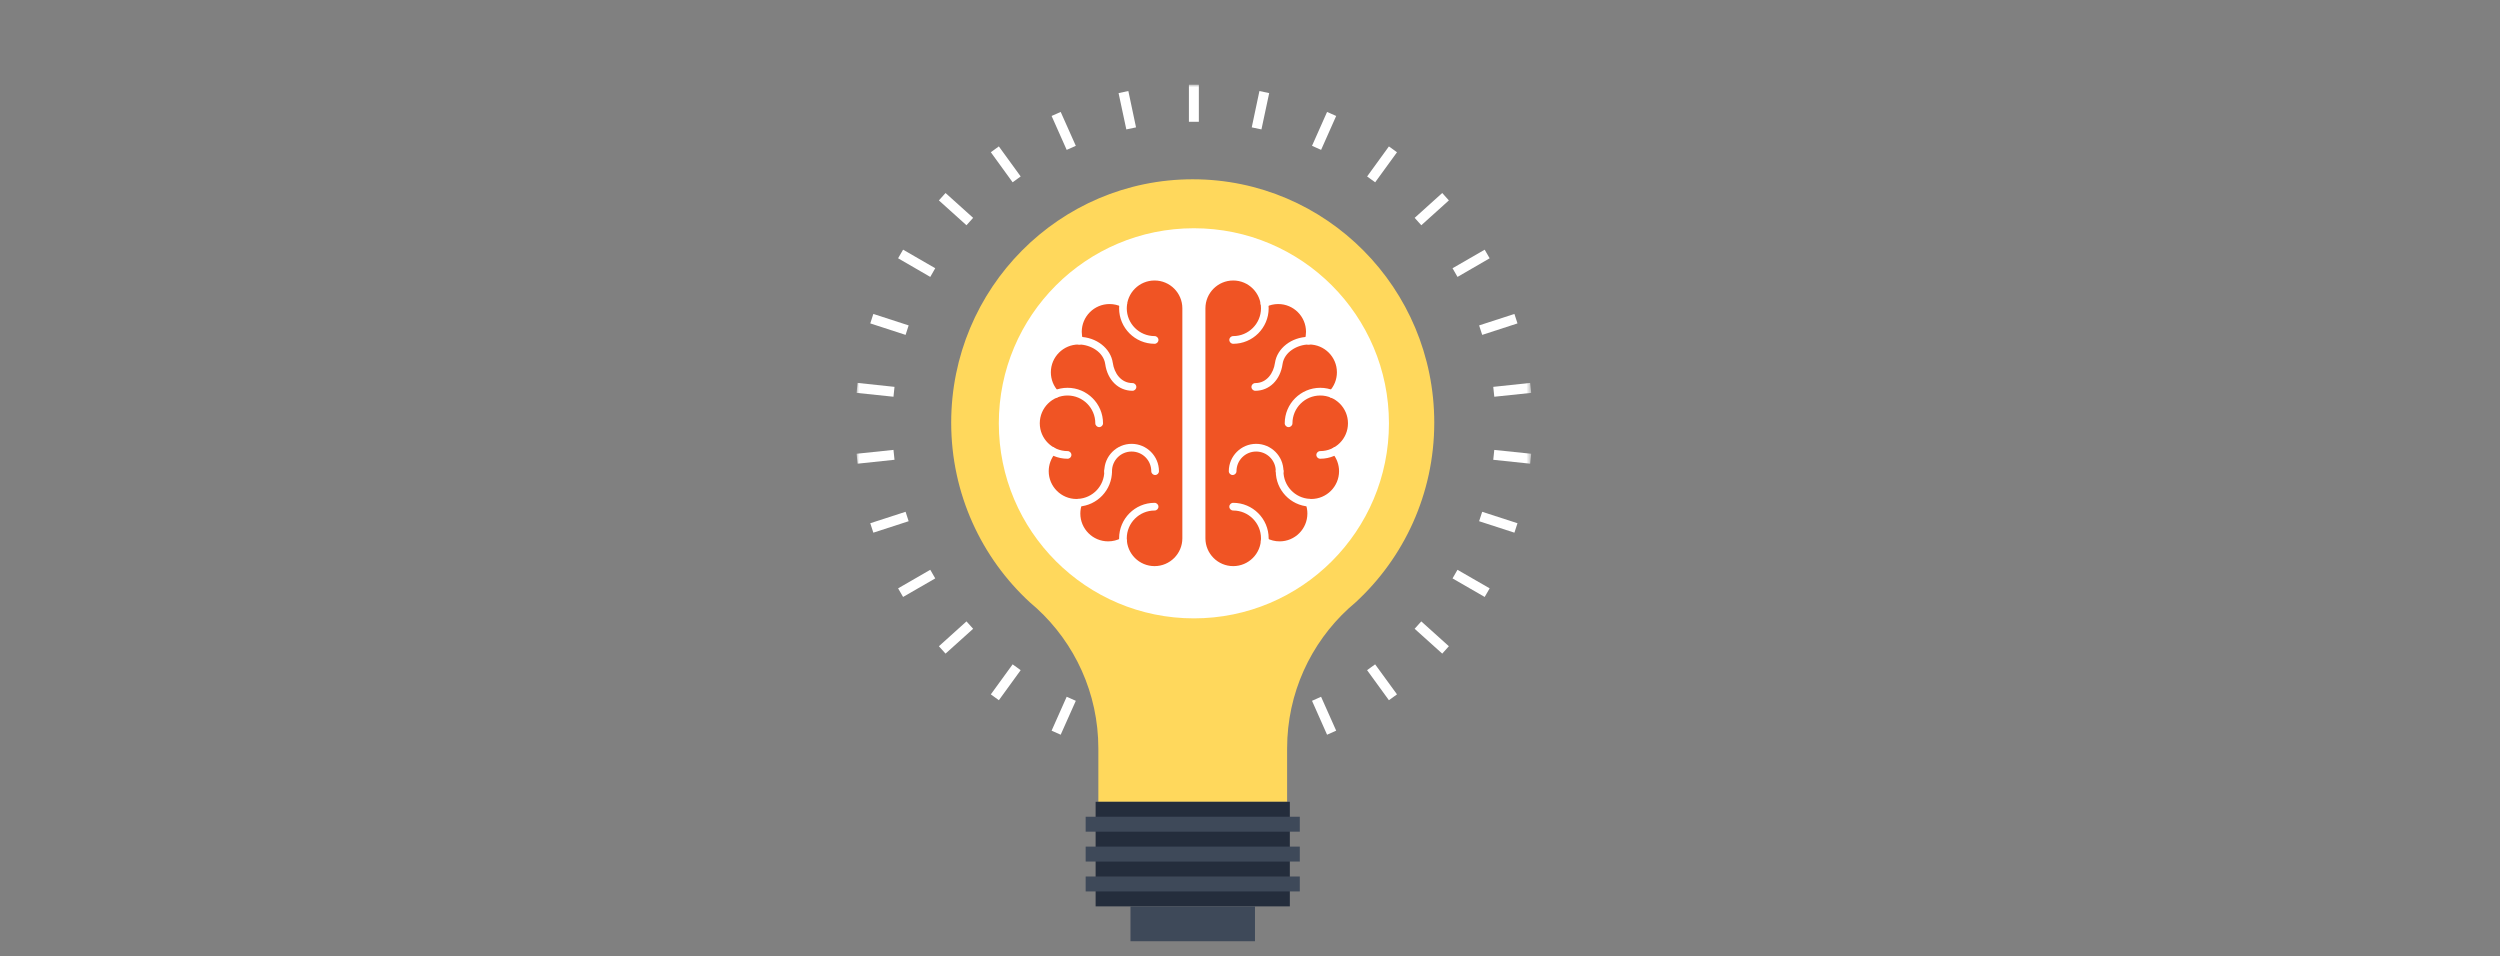 <?xml version="1.0" encoding="UTF-8" standalone="no"?>
<svg width="502px" height="192px" viewBox="0 0 502 192" version="1.1" xmlns="http://www.w3.org/2000/svg" xmlns:xlink="http://www.w3.org/1999/xlink">
    <rect x="0" y="0" width="502" height="192" fill="#808080" stroke="none"/>
    <!-- Generator: Sketch 46.1 (44463) - http://www.bohemiancoding.com/sketch -->
    <title>Mobile</title>
    <desc>Created with Sketch.</desc>
    <defs>
        <polygon id="path-1" points="0 136 135.464 136 135.464 0 0 0"></polygon>
    </defs>
    <g id="Page-1" stroke="none" stroke-width="1" fill="none" fill-rule="evenodd">
        <g id="Mobile">
            <g id="Group-8" transform="translate(172, 17)">
                <g id="Page-1">
                    <mask id="mask-2" fill="white">
                        <use xlink:href="#path-1"></use>
                    </mask>
                    <g id="Clip-36"></g>
                    <polygon id="Fill-35" fill="#FFFFFF" mask="url(#mask-2)" points="66.733 7.454 68.729 7.454 68.729 0 66.733 0"></polygon>
                    <polygon id="Fill-37" fill="#FFFFFF" mask="url(#mask-2)" points="52.61 1.696 54.571 1.275 56.116 8.575 54.165 8.986"></polygon>
                    <polygon id="Fill-38" fill="#FFFFFF" mask="url(#mask-2)" points="39.16 6.285 40.986 5.473 44.024 12.284 42.191 13.097"></polygon>
                    <polygon id="Fill-39" fill="#FFFFFF" mask="url(#mask-2)" points="26.959 13.569 28.567 12.396 32.952 18.432 31.335 19.605"></polygon>
                    <polygon id="Fill-40" fill="#FFFFFF" mask="url(#mask-2)" points="16.529 23.242 17.864 21.757 23.406 26.744 22.066 28.23"></polygon>
                    <polygon id="Fill-41" fill="#FFFFFF" mask="url(#mask-2)" points="8.339 34.862 9.339 33.133 15.797 36.86 14.797 38.604"></polygon>
                    <polygon id="Fill-42" fill="#FFFFFF" mask="url(#mask-2)" points="2.751 47.939 3.366 46.039 10.455 48.34 9.841 50.245"></polygon>
                    <polygon id="Fill-43" fill="#FFFFFF" mask="url(#mask-2)" points="0 61.89 0.206 59.892 7.616 60.68 7.411 62.664"></polygon>
                    <polygon id="Fill-44" fill="#FFFFFF" mask="url(#mask-2)" points="0 74.112 7.411 73.338 7.616 75.322 0.206 76.108"></polygon>
                    <polygon id="Fill-45" fill="#FFFFFF" mask="url(#mask-2)" points="2.751 88.064 9.841 85.765 10.455 87.66 3.366 89.962"></polygon>
                    <polygon id="Fill-46" fill="#FFFFFF" mask="url(#mask-2)" points="8.339 101.14 14.797 97.412 15.797 99.144 9.339 102.869"></polygon>
                    <polygon id="Fill-47" fill="#FFFFFF" mask="url(#mask-2)" points="16.529 112.765 22.069 107.775 23.406 109.26 17.864 114.247"></polygon>
                    <polygon id="Fill-48" fill="#FFFFFF" mask="url(#mask-2)" points="26.959 122.43 31.337 116.401 32.952 117.568 28.572 123.604"></polygon>
                    <polygon id="Fill-49" fill="#FFFFFF" mask="url(#mask-2)" points="39.16 129.717 42.191 122.908 44.024 123.722 40.986 130.531"></polygon>
                    <polygon id="Fill-50" fill="#FFFFFF" mask="url(#mask-2)" points="52.61 134.318 54.165 127.018 56.116 127.44 54.571 134.724"></polygon>
                    <polygon id="Fill-51" fill="#FFFFFF" mask="url(#mask-2)" points="66.733 136 68.729 136 68.729 128.548 66.733 128.548"></polygon>
                    <polygon id="Fill-52" fill="#FFFFFF" mask="url(#mask-2)" points="79.334 127.44 81.296 127.018 82.853 134.318 80.894 134.724"></polygon>
                    <polygon id="Fill-53" fill="#FFFFFF" mask="url(#mask-2)" points="91.453 123.722 93.271 122.909 96.305 129.717 94.475 130.532"></polygon>
                    <polygon id="Fill-54" fill="#FFFFFF" mask="url(#mask-2)" points="102.509 117.567 104.125 116.4 108.517 122.429 106.892 123.603"></polygon>
                    <polygon id="Fill-55" fill="#FFFFFF" mask="url(#mask-2)" points="112.057 109.26 113.393 107.777 118.933 112.762 117.601 114.247"></polygon>
                    <polygon id="Fill-56" fill="#FFFFFF" mask="url(#mask-2)" points="119.668 99.144 120.662 97.416 127.124 101.139 126.124 102.87"></polygon>
                    <polygon id="Fill-57" fill="#FFFFFF" mask="url(#mask-2)" points="125.006 87.66 125.622 85.768 132.712 88.064 132.095 89.963"></polygon>
                    <polygon id="Fill-58" fill="#FFFFFF" mask="url(#mask-2)" points="127.846 75.327 128.051 73.344 135.464 74.112 135.259 76.108"></polygon>
                    <polygon id="Fill-59" fill="#FFFFFF" mask="url(#mask-2)" points="127.846 60.681 135.256 59.892 135.464 61.89 128.053 62.666"></polygon>
                    <polygon id="Fill-60" fill="#FFFFFF" mask="url(#mask-2)" points="125.006 48.342 132.095 46.039 132.712 47.94 125.627 50.245"></polygon>
                    <polygon id="Fill-61" fill="#FFFFFF" mask="url(#mask-2)" points="119.669 36.864 126.123 33.137 127.123 34.866 120.669 38.604"></polygon>
                    <polygon id="Fill-62" fill="#FFFFFF" mask="url(#mask-2)" points="112.064 26.744 117.601 21.757 118.933 23.242 113.398 28.23"></polygon>
                    <polygon id="Fill-63" fill="#FFFFFF" mask="url(#mask-2)" points="102.517 18.433 106.892 12.4 108.517 13.574 104.133 19.606"></polygon>
                    <polygon id="Fill-64" fill="#FFFFFF" mask="url(#mask-2)" points="91.453 12.282 94.475 5.477 96.305 6.285 93.278 13.094"></polygon>
                    <polygon id="Fill-65" fill="#FFFFFF" mask="url(#mask-2)" points="79.35 8.575 80.893 1.278 82.853 1.696 81.298 8.986"></polygon>
                </g>
                <path d="M67.503,19 C94.288,19.008 116,40.883 116,67.874 C116,82.174 109.896,95.033 100.187,103.966 C99.724,104.371 99.262,104.77 98.798,105.179 C91.215,112.143 86.451,122.157 86.451,133.307 L86.451,144 L67.503,144 L48.549,144 L48.549,133.307 C48.549,122.157 43.788,112.143 36.202,105.179 C35.739,104.77 35.275,104.371 34.815,103.966 C25.104,95.033 19,82.174 19,67.874 C19,40.883 40.713,19.008 67.503,19 Z" id="Fill-1" fill="#FFD85C"></path>
                <polygon id="Fill-35" fill="#242D3C" points="48 165 87 165 87 144 48 144"></polygon>
                <polygon id="Fill-36" fill="#3E4959" points="46 150 89 150 89 147 46 147"></polygon>
                <polygon id="Fill-37" fill="#3E4959" points="46 156 89 156 89 153 46 153"></polygon>
                <polygon id="Fill-38" fill="#3E4959" points="46 162 89 162 89 159 46 159"></polygon>
                <polygon id="Fill-39" fill="#3E4959" points="55 172 80 172 80 165 55 165"></polygon>
                <path d="M106.901,68 C106.901,89.634 89.366,107.168 67.732,107.168 C46.1,107.168 28.562,89.634 28.562,68 C28.562,46.365 46.1,28.832 67.732,28.832 C89.366,28.832 106.901,46.365 106.901,68 Z" id="Fill-1" fill="#FFFFFF"></path>
                <path d="M59.834,38.556 C63.349,38.556 66.183,41.391 66.183,44.907 L66.183,91.087 C66.183,93.989 64.245,96.434 61.583,97.19 C61.583,97.19 61.576,97.195 61.569,97.19 C61.379,97.242 61.187,97.281 60.966,97.322 C60.747,97.371 60.504,97.401 60.241,97.413 C60.114,97.439 59.969,97.439 59.834,97.439 C56.462,97.439 53.831,94.934 53.519,91.727 L53.519,91.72 C52.629,92.197 51.588,92.482 50.509,92.482 C47.011,92.482 44.158,89.639 44.158,86.121 C44.158,85.377 44.311,84.623 44.543,83.959 C44.416,83.959 44.287,83.966 44.158,83.966 C40.661,83.966 37.815,81.13 37.815,77.614 C37.815,76.059 38.375,74.657 39.295,73.547 C37.335,72.469 36.011,70.386 36.011,67.996 C36.011,65.335 37.65,63.055 39.972,62.121 C38.893,60.981 38.231,59.441 38.231,57.753 C38.231,54.255 41.081,51.408 44.579,51.408 L44.696,51.408 C44.536,50.859 44.446,50.239 44.446,49.629 C44.446,46.132 47.299,43.284 50.796,43.284 C51.746,43.284 52.758,43.51 53.574,43.888 C54.056,40.864 56.681,38.556 59.834,38.556" id="Fill-3" fill="#F05424"></path>
                <path d="M52.716,44.906 C52.716,48.837 55.907,52.033 59.835,52.033 C60.266,52.033 60.616,51.685 60.616,51.253 C60.616,50.831 60.266,50.487 59.835,50.487 C56.756,50.487 54.256,47.983 54.256,44.906 C54.256,41.827 56.756,39.323 59.835,39.323 C62.912,39.323 65.416,41.827 65.416,44.906 L65.416,91.094 C65.416,94.173 62.912,96.677 59.835,96.677 C56.756,96.677 54.256,94.173 54.256,91.094 C54.256,88.017 56.756,85.513 59.835,85.513 C60.266,85.513 60.616,85.169 60.616,84.747 C60.616,84.315 60.266,83.967 59.835,83.967 C55.907,83.967 52.716,87.163 52.716,91.094 C52.716,95.023 55.907,98.212 59.835,98.212 C63.766,98.212 66.963,95.023 66.963,91.094 L66.963,44.906 C66.963,40.977 63.766,37.788 59.835,37.788 C55.907,37.788 52.716,40.977 52.716,44.906" id="Fill-5" fill="#FFFFFF"></path>
                <path d="M50.514,93.254 C46.581,93.254 43.394,90.054 43.394,86.122 C43.394,85.292 43.533,84.471 43.815,83.694 C43.968,83.29 44.41,83.077 44.802,83.227 C45.209,83.363 45.422,83.808 45.269,84.213 C45.047,84.824 44.93,85.477 44.93,86.122 C44.93,89.2 47.435,91.706 50.514,91.706 C51.434,91.706 52.347,91.481 53.147,91.045 C53.526,90.843 53.994,90.98 54.206,91.356 C54.405,91.735 54.27,92.203 53.892,92.401 C52.855,92.962 51.688,93.254 50.514,93.254" id="Fill-7" fill="#FFFFFF"></path>
                <path d="M44.162,84.728 C40.232,84.728 37.047,81.543 37.047,77.614 C37.047,75.957 37.627,74.34 38.698,73.053 C38.964,72.729 39.457,72.687 39.78,72.957 C40.104,73.232 40.156,73.718 39.879,74.038 C39.044,75.044 38.581,76.312 38.581,77.614 C38.581,80.691 41.085,83.195 44.162,83.195 C44.278,83.195 44.381,83.195 44.482,83.174 C47.435,83.01 49.744,80.564 49.744,77.614 C49.744,77.193 50.091,76.848 50.514,76.848 C50.944,76.848 51.289,77.193 51.289,77.614 C51.289,81.382 48.343,84.499 44.597,84.719 C44.467,84.724 44.313,84.728 44.162,84.728" id="Fill-9" fill="#FFFFFF"></path>
                <path d="M59.954,78.382 C59.519,78.382 59.174,78.035 59.174,77.614 C59.174,75.432 57.415,73.67 55.231,73.67 C53.05,73.67 51.289,75.432 51.289,77.614 C51.289,78.035 50.944,78.382 50.514,78.382 C50.091,78.382 49.744,78.035 49.744,77.614 C49.744,74.591 52.209,72.124 55.231,72.124 C58.255,72.124 60.719,74.591 60.719,77.614 C60.719,78.035 60.374,78.382 59.954,78.382" id="Fill-11" fill="#FFFFFF"></path>
                <path d="M42.358,75.115 C38.443,75.115 35.244,71.927 35.244,68 C35.244,64.066 38.443,60.87 42.358,60.87 C46.29,60.87 49.489,64.066 49.489,68 C49.489,68.417 49.141,68.766 48.717,68.766 C48.289,68.766 47.939,68.417 47.939,68 C47.939,64.92 45.438,62.417 42.358,62.417 C39.284,62.417 36.788,64.92 36.788,68 C36.788,71.075 39.284,73.577 42.358,73.577 C42.792,73.577 43.139,73.924 43.139,74.347 C43.139,74.779 42.792,75.115 42.358,75.115" id="Fill-13" fill="#FFFFFF"></path>
                <path d="M39.971,62.889 C39.772,62.889 39.563,62.803 39.407,62.641 C38.158,61.315 37.464,59.584 37.464,57.755 C37.464,53.823 40.664,50.637 44.594,50.637 C44.638,50.637 44.699,50.637 44.754,50.639 C48.133,50.688 51.036,52.94 51.452,55.876 C51.737,57.889 53.071,59.921 55.4,59.921 C55.832,59.921 56.175,60.268 56.175,60.7 C56.175,61.12 55.832,61.468 55.4,61.468 C52.575,61.468 50.378,59.305 49.926,56.094 C49.581,53.692 46.99,52.212 44.692,52.176 L44.594,52.174 C41.516,52.174 39.011,54.678 39.011,57.755 C39.011,59.183 39.548,60.544 40.536,61.589 C40.828,61.901 40.818,62.381 40.509,62.671 C40.351,62.819 40.161,62.889 39.971,62.889" id="Fill-15" fill="#FFFFFF"></path>
                <path d="M44.7,52.176 C44.372,52.176 44.06,51.953 43.966,51.626 C43.775,50.974 43.678,50.303 43.678,49.63 C43.678,45.702 46.867,42.517 50.793,42.517 C51.892,42.517 52.923,42.749 53.901,43.221 C54.283,43.411 54.439,43.877 54.254,44.259 C54.067,44.643 53.61,44.799 53.228,44.611 C52.468,44.24 51.649,44.052 50.793,44.052 C47.719,44.052 45.216,46.552 45.216,49.63 C45.216,50.166 45.299,50.682 45.437,51.189 C45.558,51.601 45.328,52.034 44.919,52.142 C44.85,52.171 44.771,52.176 44.7,52.176" id="Fill-17" fill="#FFFFFF"></path>
                <path d="M75.63,38.556 C72.113,38.556 69.277,41.391 69.277,44.907 L69.277,91.087 C69.277,93.989 71.218,96.434 73.882,97.19 C73.882,97.19 73.887,97.195 73.895,97.19 C74.084,97.242 74.279,97.281 74.495,97.322 C74.717,97.371 74.958,97.401 75.222,97.413 C75.349,97.439 75.496,97.439 75.63,97.439 C79,97.439 81.634,94.934 81.943,91.727 L81.943,91.72 C82.832,92.197 83.875,92.482 84.953,92.482 C88.454,92.482 91.305,89.639 91.305,86.121 C91.305,85.377 91.152,84.623 90.919,83.959 C91.048,83.959 91.175,83.966 91.305,83.966 C94.802,83.966 97.651,81.13 97.651,77.614 C97.651,76.059 97.09,74.657 96.17,73.547 C98.132,72.469 99.45,70.386 99.45,67.996 C99.45,65.335 97.814,63.055 95.491,62.121 C96.569,60.981 97.233,59.441 97.233,57.753 C97.233,54.255 94.381,51.408 90.882,51.408 L90.769,51.408 C90.927,50.859 91.018,50.239 91.018,49.629 C91.018,46.132 88.166,43.284 84.667,43.284 C83.714,43.284 82.704,43.51 81.89,43.888 C81.407,40.864 78.78,38.556 75.63,38.556" id="Fill-19" fill="#F05424"></path>
                <path d="M82.747,44.906 C82.747,48.837 79.545,52.033 75.628,52.033 C75.196,52.033 74.847,51.685 74.847,51.253 C74.847,50.831 75.196,50.487 75.628,50.487 C78.706,50.487 81.207,47.983 81.207,44.906 C81.207,41.827 78.706,39.323 75.628,39.323 C72.552,39.323 70.048,41.827 70.048,44.906 L70.048,91.094 C70.048,94.173 72.552,96.677 75.628,96.677 C78.706,96.677 81.207,94.173 81.207,91.094 C81.207,88.017 78.706,85.513 75.628,85.513 C75.196,85.513 74.847,85.169 74.847,84.747 C74.847,84.315 75.196,83.967 75.628,83.967 C79.545,83.967 82.747,87.163 82.747,91.094 C82.747,95.023 79.545,98.212 75.628,98.212 C71.697,98.212 68.5,95.023 68.5,91.094 L68.5,44.906 C68.5,40.977 71.697,37.788 75.628,37.788 C79.545,37.788 82.747,40.977 82.747,44.906" id="Fill-21" fill="#FFFFFF"></path>
                <path d="M84.95,93.254 C88.871,93.254 92.068,90.054 92.068,86.122 C92.068,85.292 91.933,84.471 91.647,83.694 C91.496,83.29 91.055,83.077 90.65,83.227 C90.254,83.363 90.043,83.808 90.196,84.213 C90.415,84.824 90.522,85.477 90.522,86.122 C90.522,89.2 88.031,91.706 84.95,91.706 C84.019,91.706 83.117,91.481 82.315,91.045 C81.937,90.843 81.466,90.98 81.259,91.356 C81.059,91.735 81.195,92.203 81.57,92.401 C82.608,92.962 83.777,93.254 84.95,93.254" id="Fill-23" fill="#FFFFFF"></path>
                <path d="M91.302,84.728 C95.233,84.728 98.416,81.543 98.416,77.614 C98.416,75.957 97.836,74.34 96.764,73.053 C96.5,72.729 96.005,72.687 95.683,72.957 C95.358,73.232 95.308,73.718 95.584,74.038 C96.419,75.044 96.884,76.312 96.884,77.614 C96.884,80.691 94.378,83.195 91.302,83.195 C91.186,83.195 91.083,83.195 90.979,83.174 C88.029,83.01 85.719,80.564 85.719,77.614 C85.719,77.193 85.374,76.848 84.949,76.848 C84.519,76.848 84.175,77.193 84.175,77.614 C84.175,81.382 87.118,84.499 90.87,84.719 C90.996,84.724 91.151,84.728 91.302,84.728" id="Fill-25" fill="#FFFFFF"></path>
                <path d="M75.508,78.382 C75.945,78.382 76.288,78.035 76.288,77.614 C76.288,75.432 78.05,73.67 80.233,73.67 C82.411,73.67 84.174,75.432 84.174,77.614 C84.174,78.035 84.519,78.382 84.95,78.382 C85.374,78.382 85.72,78.035 85.72,77.614 C85.72,74.591 83.254,72.124 80.233,72.124 C77.208,72.124 74.745,74.591 74.745,77.614 C74.745,78.035 75.089,78.382 75.508,78.382" id="Fill-27" fill="#FFFFFF"></path>
                <path d="M93.107,75.115 C97.021,75.115 100.22,71.927 100.22,68 C100.22,64.066 97.021,60.87 93.107,60.87 C89.173,60.87 85.974,64.066 85.974,68 C85.974,68.417 86.321,68.766 86.746,68.766 C87.173,68.766 87.524,68.417 87.524,68 C87.524,64.92 90.027,62.417 93.107,62.417 C96.181,62.417 98.674,64.92 98.674,68 C98.674,71.075 96.181,73.577 93.107,73.577 C92.672,73.577 92.325,73.924 92.325,74.347 C92.325,74.779 92.672,75.115 93.107,75.115" id="Fill-29" fill="#FFFFFF"></path>
                <path d="M95.491,62.889 C95.692,62.889 95.902,62.803 96.056,62.641 C97.304,61.315 97.999,59.584 97.999,57.755 C97.999,53.823 94.799,50.637 90.871,50.637 C90.826,50.637 90.767,50.637 90.709,50.639 C87.332,50.688 84.429,52.94 84.012,55.876 C83.726,57.889 82.394,59.921 80.065,59.921 C79.632,59.921 79.29,60.268 79.29,60.7 C79.29,61.12 79.632,61.468 80.065,61.468 C82.887,61.468 85.087,59.305 85.538,56.094 C85.883,53.692 88.474,52.212 90.772,52.176 L90.871,52.174 C93.945,52.174 96.452,54.678 96.452,57.755 C96.452,59.183 95.912,60.544 94.927,61.589 C94.636,61.901 94.645,62.381 94.957,62.671 C95.11,62.819 95.301,62.889 95.491,62.889" id="Fill-31" fill="#FFFFFF"></path>
                <path d="M90.767,52.176 C91.092,52.176 91.403,51.953 91.499,51.626 C91.689,50.974 91.785,50.303 91.785,49.63 C91.785,45.702 88.598,42.517 84.669,42.517 C83.571,42.517 82.539,42.749 81.565,43.221 C81.182,43.411 81.024,43.877 81.21,44.259 C81.396,44.643 81.851,44.799 82.235,44.611 C82.995,44.24 83.813,44.052 84.669,44.052 C87.743,44.052 90.248,46.552 90.248,49.63 C90.248,50.166 90.166,50.682 90.027,51.189 C89.905,51.601 90.135,52.034 90.545,52.142 C90.612,52.171 90.694,52.176 90.767,52.176" id="Fill-33" fill="#FFFFFF"></path>
            </g>
        </g>
    </g>
</svg>